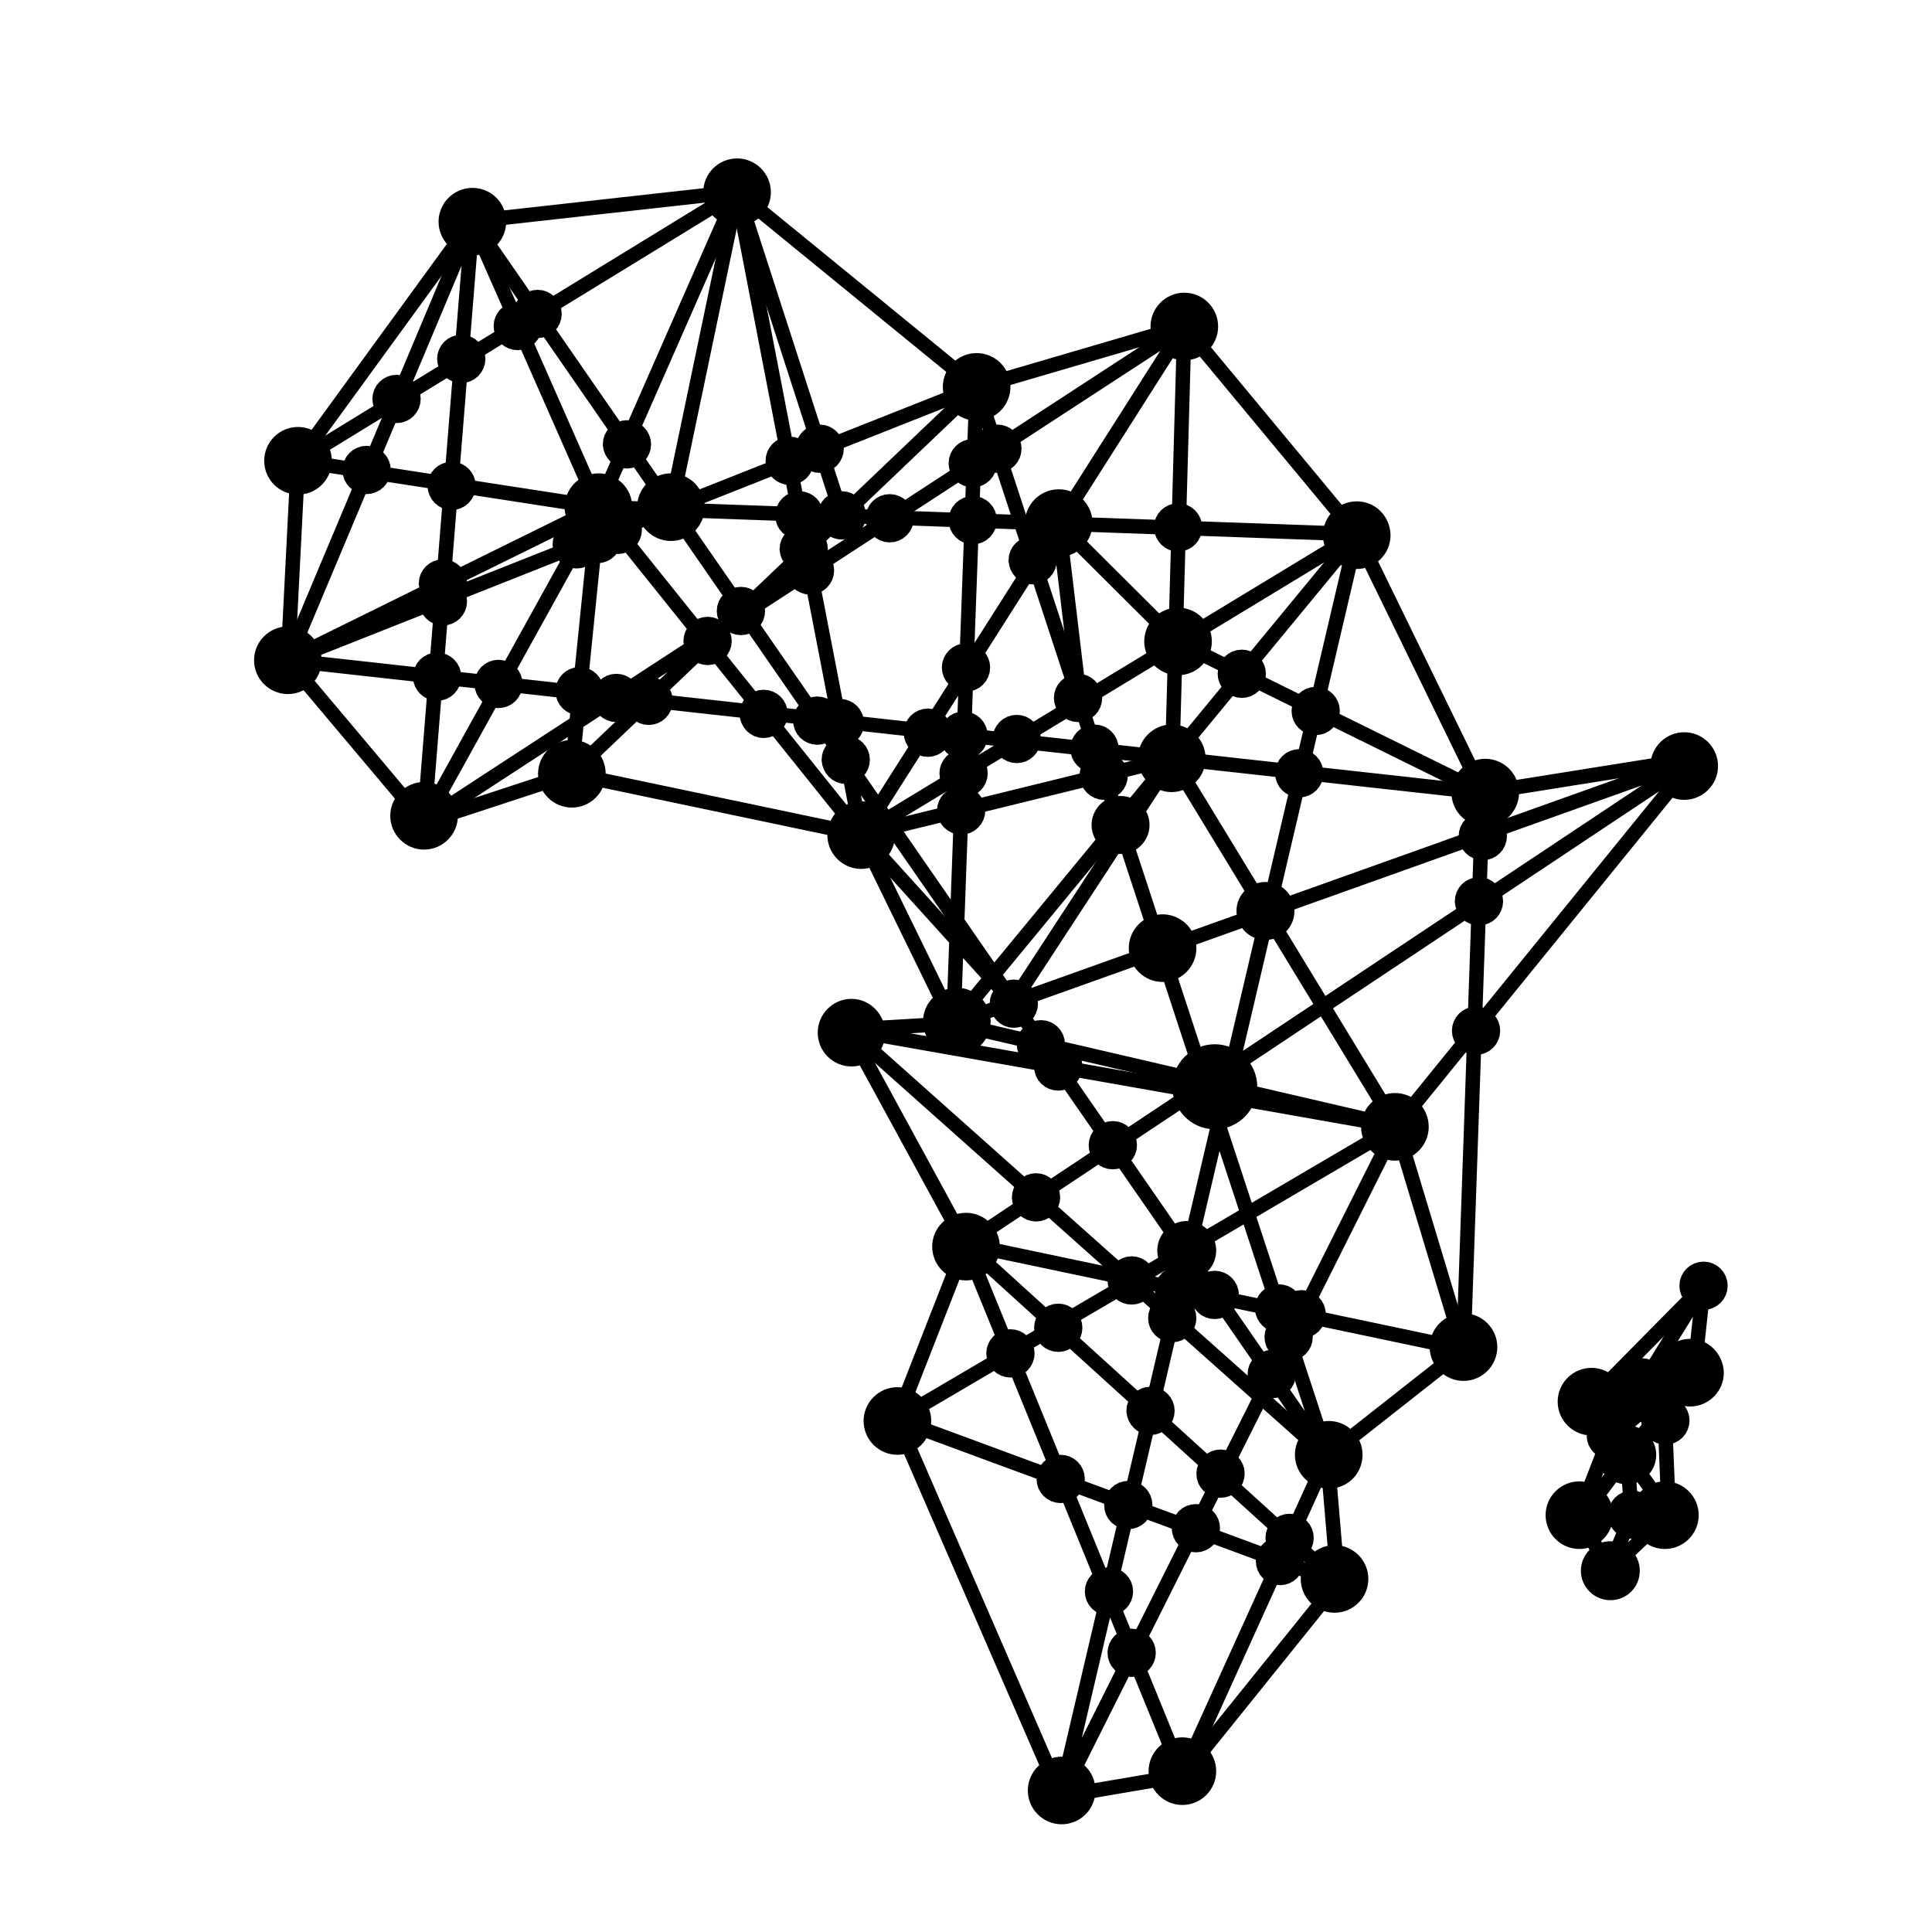 <?xml version="1.0" encoding="utf-8"?>
<!-- Generator: Adobe Illustrator 22.1.0, SVG Export Plug-In . SVG Version: 6.00 Build 0)  -->
<svg version="1.1" id="Layer_1" xmlns="http://www.w3.org/2000/svg" xmlns:xlink="http://www.w3.org/1999/xlink" x="0px" y="0px"
	 viewBox="0 0 400 400" style="enable-background:new 0 0 400 400;" xml:space="preserve">
<style type="text/css">
	.st0{fill:none;stroke:#000000;stroke-width:3;stroke-linejoin:round;stroke-miterlimit:10;}
	.st1{fill:none;stroke:#000000;stroke-width:3;stroke-miterlimit:10;}
	.st2{stroke:#000000;stroke-width:6;stroke-miterlimit:10;}
</style>
<g>
	<g>
		<g>
			<polygon class="st0" points="61.7,95.4 97.8,45.8 152.6,39.7 202.2,80.2 245.2,67.6 280.9,110.6 307,164.1 350.9,157.1 
				289.1,233.2 303,279.3 274.8,301.5 277,327.6 244.8,367.6 219.6,371.9 185.7,293.9 199.9,257.6 175.7,213.2 197.4,211.9 
				178.3,172.8 118.3,160.2 87.8,170.2 59.6,136.7 			"/>
			<line class="st0" x1="59.6" y1="136.7" x2="123.9" y2="105"/>
			<line class="st0" x1="61.7" y1="95.4" x2="123.9" y2="105"/>
			<line class="st0" x1="97.8" y1="45.8" x2="123.9" y2="105"/>
			<line class="st0" x1="152.6" y1="39.7" x2="123.9" y2="105"/>
			<line class="st0" x1="123.9" y1="105" x2="87.8" y2="170.2"/>
			<polyline class="st0" points="123.9,105 118.3,160.2 202.2,80.2 197.4,211.9 350.9,157.1 199.9,257.6 244.8,367.6 274.8,301.5 
				175.7,213.2 289.1,233.2 219.6,371.9 280.9,110.6 178.3,172.8 245.2,67.6 87.8,170.2 97.8,45.8 59.6,136.7 			"/>
			<polyline class="st0" points="152.6,39.7 178.3,172.8 123.9,105 280.9,110.6 197.4,211.9 289.1,233.2 185.7,293.9 277,327.6 
				199.9,257.6 303,279.3 307,164.1 59.6,136.7 202.2,80.2 274.8,301.5 97.8,45.8 			"/>
			<line class="st0" x1="242.7" y1="157" x2="245.2" y2="67.6"/>
			<line class="st0" x1="242.7" y1="157" x2="289.1" y2="233.2"/>
			<line class="st0" x1="242.7" y1="157" x2="209.7" y2="207.5"/>
			<polyline class="st0" points="242.7,157 178.3,172.8 209.7,207.5 			"/>
			<polyline class="st0" points="307,164.1 243.9,133 219.2,108.4 223.6,145.3 			"/>
			<line class="st0" x1="152.6" y1="39.7" x2="61.7" y2="95.4"/>
			<polyline class="st0" points="138.9,105.2 152.6,39.7 174.3,106.8 			"/>
		</g>
		<polygon class="st1" points="352.7,266.2 329,290.2 333,298.1 327,313.6 333,325.2 345.5,313.4 344.7,294.1 350.9,282.8 		"/>
	</g>
	<polyline class="st0" points="352.7,266.2 333,298.1 350.9,282.8 327,314.5 345.5,313.4 329,290.2 	"/>
	<polyline class="st0" points="333,325.2 337.8,313.6 336.9,301.3 344.7,294.1 329,290.2 350.9,282.8 	"/>
</g>
<g>
	<path class="st2" d="M97.8,41.9c-2.2,0-4,1.8-4,4c0,2.2,1.8,4,4,4c2.2,0,4-1.8,4-4C101.8,43.6,100,41.9,97.8,41.9z"/>
	<path class="st2" d="M152.6,35.8c-2.2,0-4,1.8-4,4c0,2.2,1.8,4,4,4c2.2,0,4-1.8,4-4C156.6,37.6,154.8,35.8,152.6,35.8z"/>
	<path class="st2" d="M245.2,63.6c-2.2,0-4,1.8-4,4c0,2.2,1.8,4,4,4c2.2,0,4-1.8,4-4C249.2,65.4,247.4,63.6,245.2,63.6z"/>
	<path class="st2" d="M202.2,76.1c-2.2,0-4,1.8-4,4c0,2.2,1.8,4,4,4c2.2,0,4-1.8,4-4C206.2,77.9,204.4,76.1,202.2,76.1z"/>
	<path class="st2" d="M280.9,106.8c-2.2,0-4,1.8-4,4c0,2.2,1.8,4,4,4c2.2,0,4-1.8,4-4C284.8,108.5,283.1,106.8,280.9,106.8z"/>
	<path class="st2" d="M243.9,128.8c-2.2,0-4,1.8-4,4c0,2.2,1.8,4,4,4c2.2,0,4-1.8,4-4C247.9,130.6,246.1,128.8,243.9,128.8z"/>
	<path class="st2" d="M246.6,157c0-2.2-1.8-4-4-4c-2.2,0-4,1.8-4,4c0,2.2,1.8,4,4,4C244.9,160.9,246.6,159.2,246.6,157z"/>
	<path class="st2" d="M235,170.8c0-1.6-1.3-3-3-3c-1.6,0-3,1.3-3,3c0,1.6,1.3,3,3,3C233.7,173.8,235,172.4,235,170.8z"/>
	<path class="st2" d="M265,188.6c0-1.6-1.3-3-3-3c-1.6,0-3,1.3-3,3c0,1.6,1.3,3,3,3C263.7,191.6,265,190.3,265,188.6z"/>
	<path class="st2" d="M219.2,112.3c2.2,0,4-1.8,4-4c0-2.2-1.8-4-4-4c-2.2,0-4,1.8-4,4C215.3,110.6,217.1,112.3,219.2,112.3z"/>
	<path class="st2" d="M174.3,108.7c1.1,0,2-0.9,2-2c0-1.1-0.9-2-2-2c-1.1,0-2,0.9-2,2C172.3,107.9,173.2,108.7,174.3,108.7z"/>
	<path class="st2" d="M169.7,94.9c1.1,0,2-0.9,2-2c0-1.1-0.9-2-2-2c-1.1,0-2,0.9-2,2C167.7,94.1,168.6,94.9,169.7,94.9z"/>
	<path class="st2" d="M163.5,97.4c1.1,0,2-0.9,2-2c0-1.1-0.9-2-2-2c-1.1,0-2,0.9-2,2C161.5,96.5,162.4,97.4,163.5,97.4z"/>
	<path class="st2" d="M129.8,94c1.1,0,2-0.9,2-2c0-1.1-0.9-2-2-2c-1.1,0-2,0.9-2,2C127.9,93.1,128.8,94,129.8,94z"/>
	<path class="st2" d="M111.3,67c1.1,0,2-0.9,2-2c0-1.1-0.9-2-2-2c-1.1,0-2,0.9-2,2C109.4,66.1,110.3,67,111.3,67z"/>
	<path class="st2" d="M107.2,69.5c1.1,0,2-0.9,2-2c0-1.1-0.9-2-2-2c-1.1,0-2,0.9-2,2C105.2,68.7,106.1,69.5,107.2,69.5z"/>
	<path class="st2" d="M95.5,76.3c1.1,0,2-0.9,2-2c0-1.1-0.9-2-2-2c-1.1,0-2,0.9-2,2C93.5,75.4,94.4,76.3,95.5,76.3z"/>
	<path class="st2" d="M82.1,84.6c1.1,0,2-0.9,2-2c0-1.1-0.9-2-2-2c-1.1,0-2,0.9-2,2C80.1,83.7,81,84.6,82.1,84.6z"/>
	<path class="st2" d="M93.5,102.6c1.1,0,2-0.9,2-2c0-1.1-0.9-2-2-2c-1.1,0-2,0.9-2,2C91.6,101.7,92.4,102.6,93.5,102.6z"/>
	<path class="st2" d="M75.9,99.3c1.1,0,2-0.9,2-2c0-1.1-0.9-2-2-2c-1.1,0-2,0.9-2,2C73.9,98.5,74.8,99.3,75.9,99.3z"/>
	<path class="st2" d="M91.7,122.8c1.1,0,2-0.9,2-2c0-1.1-0.9-2-2-2c-1.1,0-2,0.9-2,2C89.8,121.9,90.6,122.8,91.7,122.8z"/>
	<path class="st2" d="M91.7,126.5c1.1,0,2-0.9,2-2c0-1.1-0.9-2-2-2c-1.1,0-2,0.9-2,2C89.8,125.6,90.6,126.5,91.7,126.5z"/>
	<path class="st2" d="M90.5,142.1c1.1,0,2-0.9,2-2c0-1.1-0.9-2-2-2c-1.1,0-2,0.9-2,2C88.5,141.2,89.4,142.1,90.5,142.1z"/>
	<path class="st2" d="M103.2,143.6c1.1,0,2-0.9,2-2c0-1.1-0.9-2-2-2c-1.1,0-2,0.9-2,2C101.3,142.7,102.1,143.6,103.2,143.6z"/>
	<path class="st2" d="M120,145.1c1.1,0,2-0.9,2-2c0-1.1-0.9-2-2-2c-1.1,0-2,0.9-2,2C118,144.2,118.9,145.1,120,145.1z"/>
	<path class="st2" d="M127.6,146.5c1.1,0,2-0.9,2-2c0-1.1-0.9-2-2-2c-1.1,0-2,0.9-2,2C125.6,145.6,126.5,146.5,127.6,146.5z"/>
	<path class="st2" d="M134.3,147.1c1.1,0,2-0.9,2-2c0-1.1-0.9-2-2-2c-1.1,0-2,0.9-2,2C132.3,146.2,133.2,147.1,134.3,147.1z"/>
	<path class="st2" d="M119.4,114.7c1.1,0,2-0.9,2-2c0-1.1-0.9-2-2-2c-1.1,0-2,0.9-2,2C117.5,113.9,118.3,114.7,119.4,114.7z"/>
	<path class="st2" d="M127.9,111.7c1.1,0,2-0.9,2-2c0-1.1-0.9-2-2-2c-1.1,0-2,0.9-2,2C125.9,110.8,126.8,111.7,127.9,111.7z"/>
	<path class="st2" d="M123.7,113.6c1.1,0,2-0.9,2-2c0-1.1-0.9-2-2-2c-1.1,0-2,0.9-2,2C121.7,112.8,122.6,113.6,123.7,113.6z"/>
	<path class="st2" d="M165.5,108.7c1.1,0,2-0.9,2-2c0-1.1-0.9-2-2-2c-1.1,0-2,0.9-2,2C163.5,107.9,164.4,108.7,165.5,108.7z"/>
	<path class="st2" d="M166.4,115.7c1.1,0,2-0.9,2-2c0-1.1-0.9-2-2-2c-1.1,0-2,0.9-2,2C164.5,114.8,165.4,115.7,166.4,115.7z"/>
	<path class="st2" d="M167.7,120.1c1.1,0,2-0.9,2-2c0-1.1-0.9-2-2-2c-1.1,0-2,0.9-2,2C165.7,119.2,166.6,120.1,167.7,120.1z"/>
	<path class="st2" d="M173.9,151.7c1.1,0,2-0.9,2-2c0-1.1-0.9-2-2-2c-1.1,0-2,0.9-2,2C171.9,150.9,172.8,151.7,173.9,151.7z"/>
	<path class="st2" d="M169.2,151.2c1.1,0,2-0.9,2-2c0-1.1-0.9-2-2-2c-1.1,0-2,0.9-2,2C167.2,150.3,168.1,151.2,169.2,151.2z"/>
	<path class="st2" d="M175.1,159.3c1.1,0,2-0.9,2-2c0-1.1-0.9-2-2-2c-1.1,0-2,0.9-2,2C173.2,158.4,174,159.3,175.1,159.3z"/>
	<path class="st2" d="M158.1,149.8c1.1,0,2-0.9,2-2c0-1.1-0.9-2-2-2c-1.1,0-2,0.9-2,2C156.2,148.9,157,149.8,158.1,149.8z"/>
	<path class="st2" d="M200,140.2c1.1,0,2-0.9,2-2c0-1.1-0.9-2-2-2c-1.1,0-2,0.9-2,2C198,139.3,198.9,140.2,200,140.2z"/>
	<path class="st2" d="M213.8,118c1.1,0,2-0.9,2-2c0-1.1-0.9-2-2-2c-1.1,0-2,0.9-2,2C211.9,117.1,212.7,118,213.8,118z"/>
	<path class="st2" d="M243.9,111.2c1.1,0,2-0.9,2-2c0-1.1-0.9-2-2-2c-1.1,0-2,0.9-2,2C242,110.4,242.9,111.2,243.9,111.2z"/>
	<path class="st2" d="M206.5,94.9c1.1,0,2-0.9,2-2c0-1.1-0.9-2-2-2c-1.1,0-2,0.9-2,2C204.6,94.1,205.4,94.9,206.5,94.9z"/>
	<path class="st2" d="M201.4,97.9c1.1,0,2-0.9,2-2c0-1.1-0.9-2-2-2c-1.1,0-2,0.9-2,2C199.4,97.1,200.3,97.9,201.4,97.9z"/>
	<path class="st2" d="M184.2,109.3c1.1,0,2-0.9,2-2c0-1.1-0.9-2-2-2c-1.1,0-2,0.9-2,2C182.2,108.4,183.1,109.3,184.2,109.3z"/>
	<path class="st2" d="M201.4,109.7c1.1,0,2-0.9,2-2c0-1.1-0.9-2-2-2c-1.1,0-2,0.9-2,2C199.4,108.8,200.3,109.7,201.4,109.7z"/>
	<path class="st2" d="M192.1,153.7c1.1,0,2-0.9,2-2c0-1.1-0.9-2-2-2c-1.1,0-2,0.9-2,2C190.1,152.8,191,153.7,192.1,153.7z"/>
	<path class="st2" d="M210.5,155c1.1,0,2-0.9,2-2c0-1.1-0.9-2-2-2c-1.1,0-2,0.9-2,2C208.5,154.1,209.4,155,210.5,155z"/>
	<path class="st2" d="M199.5,154.3c1.1,0,2-0.9,2-2c0-1.1-0.9-2-2-2c-1.1,0-2,0.9-2,2C197.5,153.4,198.4,154.3,199.5,154.3z"/>
	<path class="st2" d="M199.5,162.1c1.1,0,2-0.9,2-2c0-1.1-0.9-2-2-2c-1.1,0-2,0.9-2,2C197.5,161.2,198.4,162.1,199.5,162.1z"/>
	<path class="st2" d="M199,169.8c1.1,0,2-0.9,2-2c0-1.1-0.9-2-2-2c-1.1,0-2,0.9-2,2C197,168.9,197.9,169.8,199,169.8z"/>
	<path class="st2" d="M228.5,162.6c1.1,0,2-0.9,2-2c0-1.1-0.9-2-2-2c-1.1,0-2,0.9-2,2C226.6,161.7,227.5,162.6,228.5,162.6z"/>
	<path class="st2" d="M226.6,157c1.1,0,2-0.9,2-2c0-1.1-0.9-2-2-2c-1.1,0-2,0.9-2,2C224.6,156.1,225.5,157,226.6,157z"/>
	<path class="st2" d="M257.1,141.5c1.1,0,2-0.9,2-2c0-1.1-0.9-2-2-2c-1.1,0-2,0.9-2,2C255.1,140.6,256,141.5,257.1,141.5z"/>
	<path class="st2" d="M269,162.1c1.1,0,2-0.9,2-2c0-1.1-0.9-2-2-2c-1.1,0-2,0.9-2,2C267,161.2,267.9,162.1,269,162.1z"/>
	<path class="st2" d="M306.2,188.6c1.1,0,2-0.9,2-2c0-1.1-0.9-2-2-2c-1.1,0-2,0.9-2,2C304.3,187.8,305.1,188.6,306.2,188.6z"/>
	<path class="st2" d="M307,175.1c1.1,0,2-0.9,2-2c0-1.1-0.9-2-2-2c-1.1,0-2,0.9-2,2C305,174.2,305.9,175.1,307,175.1z"/>
	<path class="st2" d="M305.6,215.4c1.1,0,2-0.9,2-2c0-1.1-0.9-2-2-2c-1.1,0-2,0.9-2,2C303.6,214.5,304.5,215.4,305.6,215.4z"/>
	<path class="st2" d="M272.4,149.2c1.1,0,2-0.9,2-2c0-1.1-0.9-2-2-2s-2,0.9-2,2C270.4,148.3,271.3,149.2,272.4,149.2z"/>
	<path class="st2" d="M153.4,128.5c1.1,0,2-0.9,2-2c0-1.1-0.9-2-2-2c-1.1,0-2,0.9-2,2C151.4,127.6,152.3,128.5,153.4,128.5z"/>
	<path class="st2" d="M146.5,134.7c1.1,0,2-0.9,2-2c0-1.1-0.9-2-2-2c-1.1,0-2,0.9-2,2C144.5,133.8,145.4,134.7,146.5,134.7z"/>
	<path class="st2" d="M223.2,146.5c1.1,0,2-0.9,2-2c0-1.1-0.9-2-2-2c-1.1,0-2,0.9-2,2C221.2,145.6,222.1,146.5,223.2,146.5z"/>
	<path class="st2" d="M209.9,209.8c1.1,0,2-0.9,2-2c0-1.1-0.9-2-2-2c-1.1,0-2,0.9-2,2C208,208.9,208.8,209.8,209.9,209.8z"/>
	<path class="st2" d="M215.5,218.2c1.1,0,2-0.9,2-2c0-1.1-0.9-2-2-2c-1.1,0-2,0.9-2,2C213.5,217.3,214.4,218.2,215.5,218.2z"/>
	<path class="st2" d="M219.1,222.8c1.1,0,2-0.9,2-2c0-1.1-0.9-2-2-2c-1.1,0-2,0.9-2,2C217.1,222,218,222.8,219.1,222.8z"/>
	<path class="st2" d="M230.4,239.1c1.1,0,2-0.9,2-2c0-1.1-0.9-2-2-2c-1.1,0-2,0.9-2,2C228.4,238.3,229.3,239.1,230.4,239.1z"/>
	<path class="st2" d="M214.5,249.9c1.1,0,2-0.9,2-2c0-1.1-0.9-2-2-2c-1.1,0-2,0.9-2,2C212.5,249,213.4,249.9,214.5,249.9z"/>
	<path class="st2" d="M234.3,267.1c1.1,0,2-0.9,2-2c0-1.1-0.9-2-2-2c-1.1,0-2,0.9-2,2C232.3,266.3,233.2,267.1,234.3,267.1z"/>
	<path class="st2" d="M219.1,276.9c1.1,0,2-0.9,2-2c0-1.1-0.9-2-2-2c-1.1,0-2,0.9-2,2C217.1,276,218,276.9,219.1,276.9z"/>
	<path class="st2" d="M209.2,282.2c1.1,0,2-0.9,2-2c0-1.1-0.9-2-2-2c-1.1,0-2,0.9-2,2C207.2,281.3,208.1,282.2,209.2,282.2z"/>
	<path class="st2" d="M219.6,308.2c1.1,0,2-0.9,2-2c0-1.1-0.9-2-2-2c-1.1,0-2,0.9-2,2C217.6,307.3,218.5,308.2,219.6,308.2z"/>
	<path class="st2" d="M238.2,294.1c1.1,0,2-0.9,2-2c0-1.1-0.9-2-2-2c-1.1,0-2,0.9-2,2C236.3,293.2,237.2,294.1,238.2,294.1z"/>
	<path class="st2" d="M252.7,307.1c1.1,0,2-0.9,2-2c0-1.1-0.9-2-2-2c-1.1,0-2,0.9-2,2C250.7,306.3,251.6,307.1,252.7,307.1z"/>
	<path class="st2" d="M247.6,318.4c1.1,0,2-0.9,2-2c0-1.1-0.9-2-2-2c-1.1,0-2,0.9-2,2C245.6,317.5,246.5,318.4,247.6,318.4z"/>
	<path class="st2" d="M267,320.4c1.1,0,2-0.9,2-2c0-1.1-0.9-2-2-2c-1.1,0-2,0.9-2,2C265,319.5,265.9,320.4,267,320.4z"/>
	<path class="st2" d="M265,325.2c1.1,0,2-0.9,2-2c0-1.1-0.9-2-2-2c-1.1,0-2,0.9-2,2C263,324.3,263.9,325.2,265,325.2z"/>
	<path class="st2" d="M234.3,344.2c1.1,0,2-0.9,2-2c0-1.1-0.9-2-2-2c-1.1,0-2,0.9-2,2C232.3,343.3,233.2,344.2,234.3,344.2z"/>
	<path class="st2" d="M233.6,313.6c1.1,0,2-0.9,2-2c0-1.1-0.9-2-2-2c-1.1,0-2,0.9-2,2C231.6,312.8,232.5,313.6,233.6,313.6z"/>
	<path class="st2" d="M229.6,331.5c1.1,0,2-0.9,2-2c0-1.1-0.9-2-2-2c-1.1,0-2,0.9-2,2C227.6,330.6,228.5,331.5,229.6,331.5z"/>
	<path class="st2" d="M242.7,274.9c1.1,0,2-0.9,2-2c0-1.1-0.9-2-2-2c-1.1,0-2,0.9-2,2C240.7,274,241.6,274.9,242.7,274.9z"/>
	<path class="st2" d="M251.5,270.1c1.1,0,2-0.9,2-2c0-1.1-0.9-2-2-2c-1.1,0-2,0.9-2,2C249.5,269.3,250.4,270.1,251.5,270.1z"/>
	<path class="st2" d="M244.1,269.1c1.1,0,2-0.9,2-2c0-1.1-0.9-2-2-2c-1.1,0-2,0.9-2,2C242.1,268.2,243,269.1,244.1,269.1z"/>
	<path class="st2" d="M264.8,272.9c1.1,0,2-0.9,2-2c0-1.1-0.9-2-2-2c-1.1,0-2,0.9-2,2C262.9,272,263.8,272.9,264.8,272.9z"/>
	<path class="st2" d="M269.5,274.1c1.1,0,2-0.9,2-2c0-1.1-0.9-2-2-2c-1.1,0-2,0.9-2,2C267.5,273.2,268.4,274.1,269.5,274.1z"/>
	<path class="st2" d="M337.9,315.6c1.1,0,2-0.9,2-2c0-1.1-0.9-2-2-2c-1.1,0-2,0.9-2,2C335.9,314.7,336.8,315.6,337.9,315.6z"/>
	<path class="st2" d="M344.8,296.1c1.1,0,2-0.9,2-2c0-1.1-0.9-2-2-2s-2,0.9-2,2C342.8,295.2,343.7,296.1,344.8,296.1z"/>
	<path class="st2" d="M333.5,299.2c1.1,0,2-0.9,2-2c0-1.1-0.9-2-2-2s-2,0.9-2,2C331.5,298.3,332.4,299.2,333.5,299.2z"/>
	<path class="st2" d="M339.9,288.2c1.1,0,2-0.9,2-2c0-1.1-0.9-2-2-2c-1.1,0-2,0.9-2,2C338,287.3,338.8,288.2,339.9,288.2z"/>
	<path class="st2" d="M352.7,268.2c1.1,0,2-0.9,2-2c0-1.1-0.9-2-2-2s-2,0.9-2,2C350.7,267.3,351.6,268.2,352.7,268.2z"/>
	<path class="st2" d="M266.8,278.8c1.1,0,2-0.9,2-2c0-1.1-0.9-2-2-2c-1.1,0-2,0.9-2,2C264.8,278,265.7,278.8,266.8,278.8z"/>
	<path class="st2" d="M263.3,286.5c1.1,0,2-0.9,2-2c0-1.1-0.9-2-2-2c-1.1,0-2,0.9-2,2C261.3,285.6,262.2,286.5,263.3,286.5z"/>
	<path class="st2" d="M251.5,230.8c3.2,0,5.8-2.6,5.8-5.8c0-3.2-2.6-5.8-5.8-5.8c-3.2,0-5.8,2.6-5.8,5.8
		C245.8,228.2,248.3,230.8,251.5,230.8z"/>
	<path class="st2" d="M138.9,101c-2.2,0-4,1.8-4,4c0,2.2,1.8,4,4,4c2.2,0,4-1.8,4-4C142.9,102.8,141.1,101,138.9,101z"/>
	<path class="st2" d="M123.9,101c-2.2,0-4,1.8-4,4c0,2.2,1.8,4,4,4c2.2,0,4-1.8,4-4C127.9,102.8,126.1,101,123.9,101z"/>
	<circle class="st2" cx="61.7" cy="95.4" r="4"/>
	<path class="st2" d="M59.6,132.7c-2.2,0-4,1.8-4,4c0,2.2,1.8,4,4,4c2.2,0,4-1.8,4-4C63.5,134.5,61.8,132.7,59.6,132.7z"/>
	<path class="st2" d="M87.8,164.9c-2.2,0-4,1.8-4,4c0,2.2,1.8,4,4,4c2.2,0,4-1.8,4-4C91.8,166.7,90,164.9,87.8,164.9z"/>
	<path class="st2" d="M118.4,156.2c-2.2,0-4,1.8-4,4c0,2.2,1.8,4,4,4c2.2,0,4-1.8,4-4C122.4,157.9,120.6,156.2,118.4,156.2z"/>
	<path class="st2" d="M178.3,168.9c-2.2,0-4,1.8-4,4c0,2.2,1.8,4,4,4c2.2,0,4-1.8,4-4C182.2,170.6,180.4,168.9,178.3,168.9z"/>
	<path class="st2" d="M202.1,211.5c0-2.2-1.8-4-4-4c-2.2,0-4,1.8-4,4c0,2.2,1.8,4,4,4C200.3,215.4,202.1,213.7,202.1,211.5z"/>
	<path class="st2" d="M248.8,258.9c0-1.7-1.4-3.1-3.1-3.1c-1.7,0-3.1,1.4-3.1,3.1c0,1.7,1.4,3.1,3.1,3.1
		C247.5,262,248.8,260.6,248.8,258.9z"/>
	<path class="st2" d="M339.9,301.2c0-1.7-1.4-3.1-3.1-3.1c-1.7,0-3.1,1.4-3.1,3.1c0,1.7,1.4,3.1,3.1,3.1
		C338.6,304.3,339.9,302.9,339.9,301.2z"/>
	<path class="st2" d="M336.5,325.2c0-1.7-1.4-3.1-3.1-3.1c-1.7,0-3.1,1.4-3.1,3.1c0,1.7,1.4,3.1,3.1,3.1
		C335.2,328.3,336.5,326.9,336.5,325.2z"/>
	<path class="st2" d="M176.3,209.8c-2.2,0-4,1.8-4,4c0,2.2,1.8,4,4,4c2.2,0,4-1.8,4-4C180.2,211.6,178.4,209.8,176.3,209.8z"/>
	<circle class="st2" cx="200" cy="258.1" r="4"/>
	<path class="st2" d="M185.8,290.2c-2.2,0-4,1.8-4,4c0,2.2,1.8,4,4,4c2.2,0,4-1.8,4-4C189.8,291.9,188,290.2,185.8,290.2z"/>
	<path class="st2" d="M219.8,366.7c-2.2,0-4,1.8-4,4c0,2.2,1.8,4,4,4c2.2,0,4-1.8,4-4C223.8,368.4,222,366.7,219.8,366.7z"/>
	<path class="st2" d="M244.8,362.7c-2.2,0-4,1.8-4,4c0,2.2,1.8,4,4,4c2.2,0,4-1.8,4-4C248.8,364.5,247,362.7,244.8,362.7z"/>
	<path class="st2" d="M276.3,322.9c-2.2,0-4,1.8-4,4c0,2.2,1.8,4,4,4c2.2,0,4-1.8,4-4C280.3,324.7,278.5,322.9,276.3,322.9z"/>
	<path class="st2" d="M288.8,229.3c-2.2,0-4,1.8-4,4c0,2.2,1.8,4,4,4c2.2,0,4-1.8,4-4C292.8,231,291,229.3,288.8,229.3z"/>
	<path class="st2" d="M303,274.9c-2.2,0-4,1.8-4,4c0,2.2,1.8,4,4,4c2.2,0,4-1.8,4-4C307,276.7,305.2,274.9,303,274.9z"/>
	<path class="st2" d="M349.9,280.2c-2.2,0-4,1.8-4,4c0,2.2,1.8,4,4,4c2.2,0,4-1.8,4-4C353.8,282,352.1,280.2,349.9,280.2z"/>
	<path class="st2" d="M327,309.7c-2.2,0-4,1.8-4,4c0,2.2,1.8,4,4,4c2.2,0,4-1.8,4-4C331,311.5,329.2,309.7,327,309.7z"/>
	<path class="st2" d="M344.7,309.7c-2.2,0-4,1.8-4,4c0,2.2,1.8,4,4,4c2.2,0,4-1.8,4-4C348.7,311.5,346.9,309.7,344.7,309.7z"/>
	<path class="st2" d="M329.5,286.2c-2.2,0-4,1.8-4,4c0,2.2,1.8,4,4,4c2.2,0,4-1.8,4-4C333.5,288,331.7,286.2,329.5,286.2z"/>
	<path class="st2" d="M279.1,301.2c0-2.2-1.8-4-4-4c-2.2,0-4,1.8-4,4c0,2.2,1.8,4,4,4C277.4,305.2,279.1,303.4,279.1,301.2z"/>
	<path class="st2" d="M348.7,154.6c-2.2,0-4,1.8-4,4c0,2.2,1.8,4,4,4c2.2,0,4-1.8,4-4C352.7,156.4,350.9,154.6,348.7,154.6z"/>
	<path class="st2" d="M240.7,192.3c-2.2,0-4,1.8-4,4c0,2.2,1.8,4,4,4c2.2,0,4-1.8,4-4C244.7,194.1,242.9,192.3,240.7,192.3z"/>
	<path class="st2" d="M307.5,160.1c-2.2,0-4,1.8-4,4c0,2.2,1.8,4,4,4c2.2,0,4-1.8,4-4C311.5,161.9,309.7,160.1,307.5,160.1z"/>
</g>
</svg>
